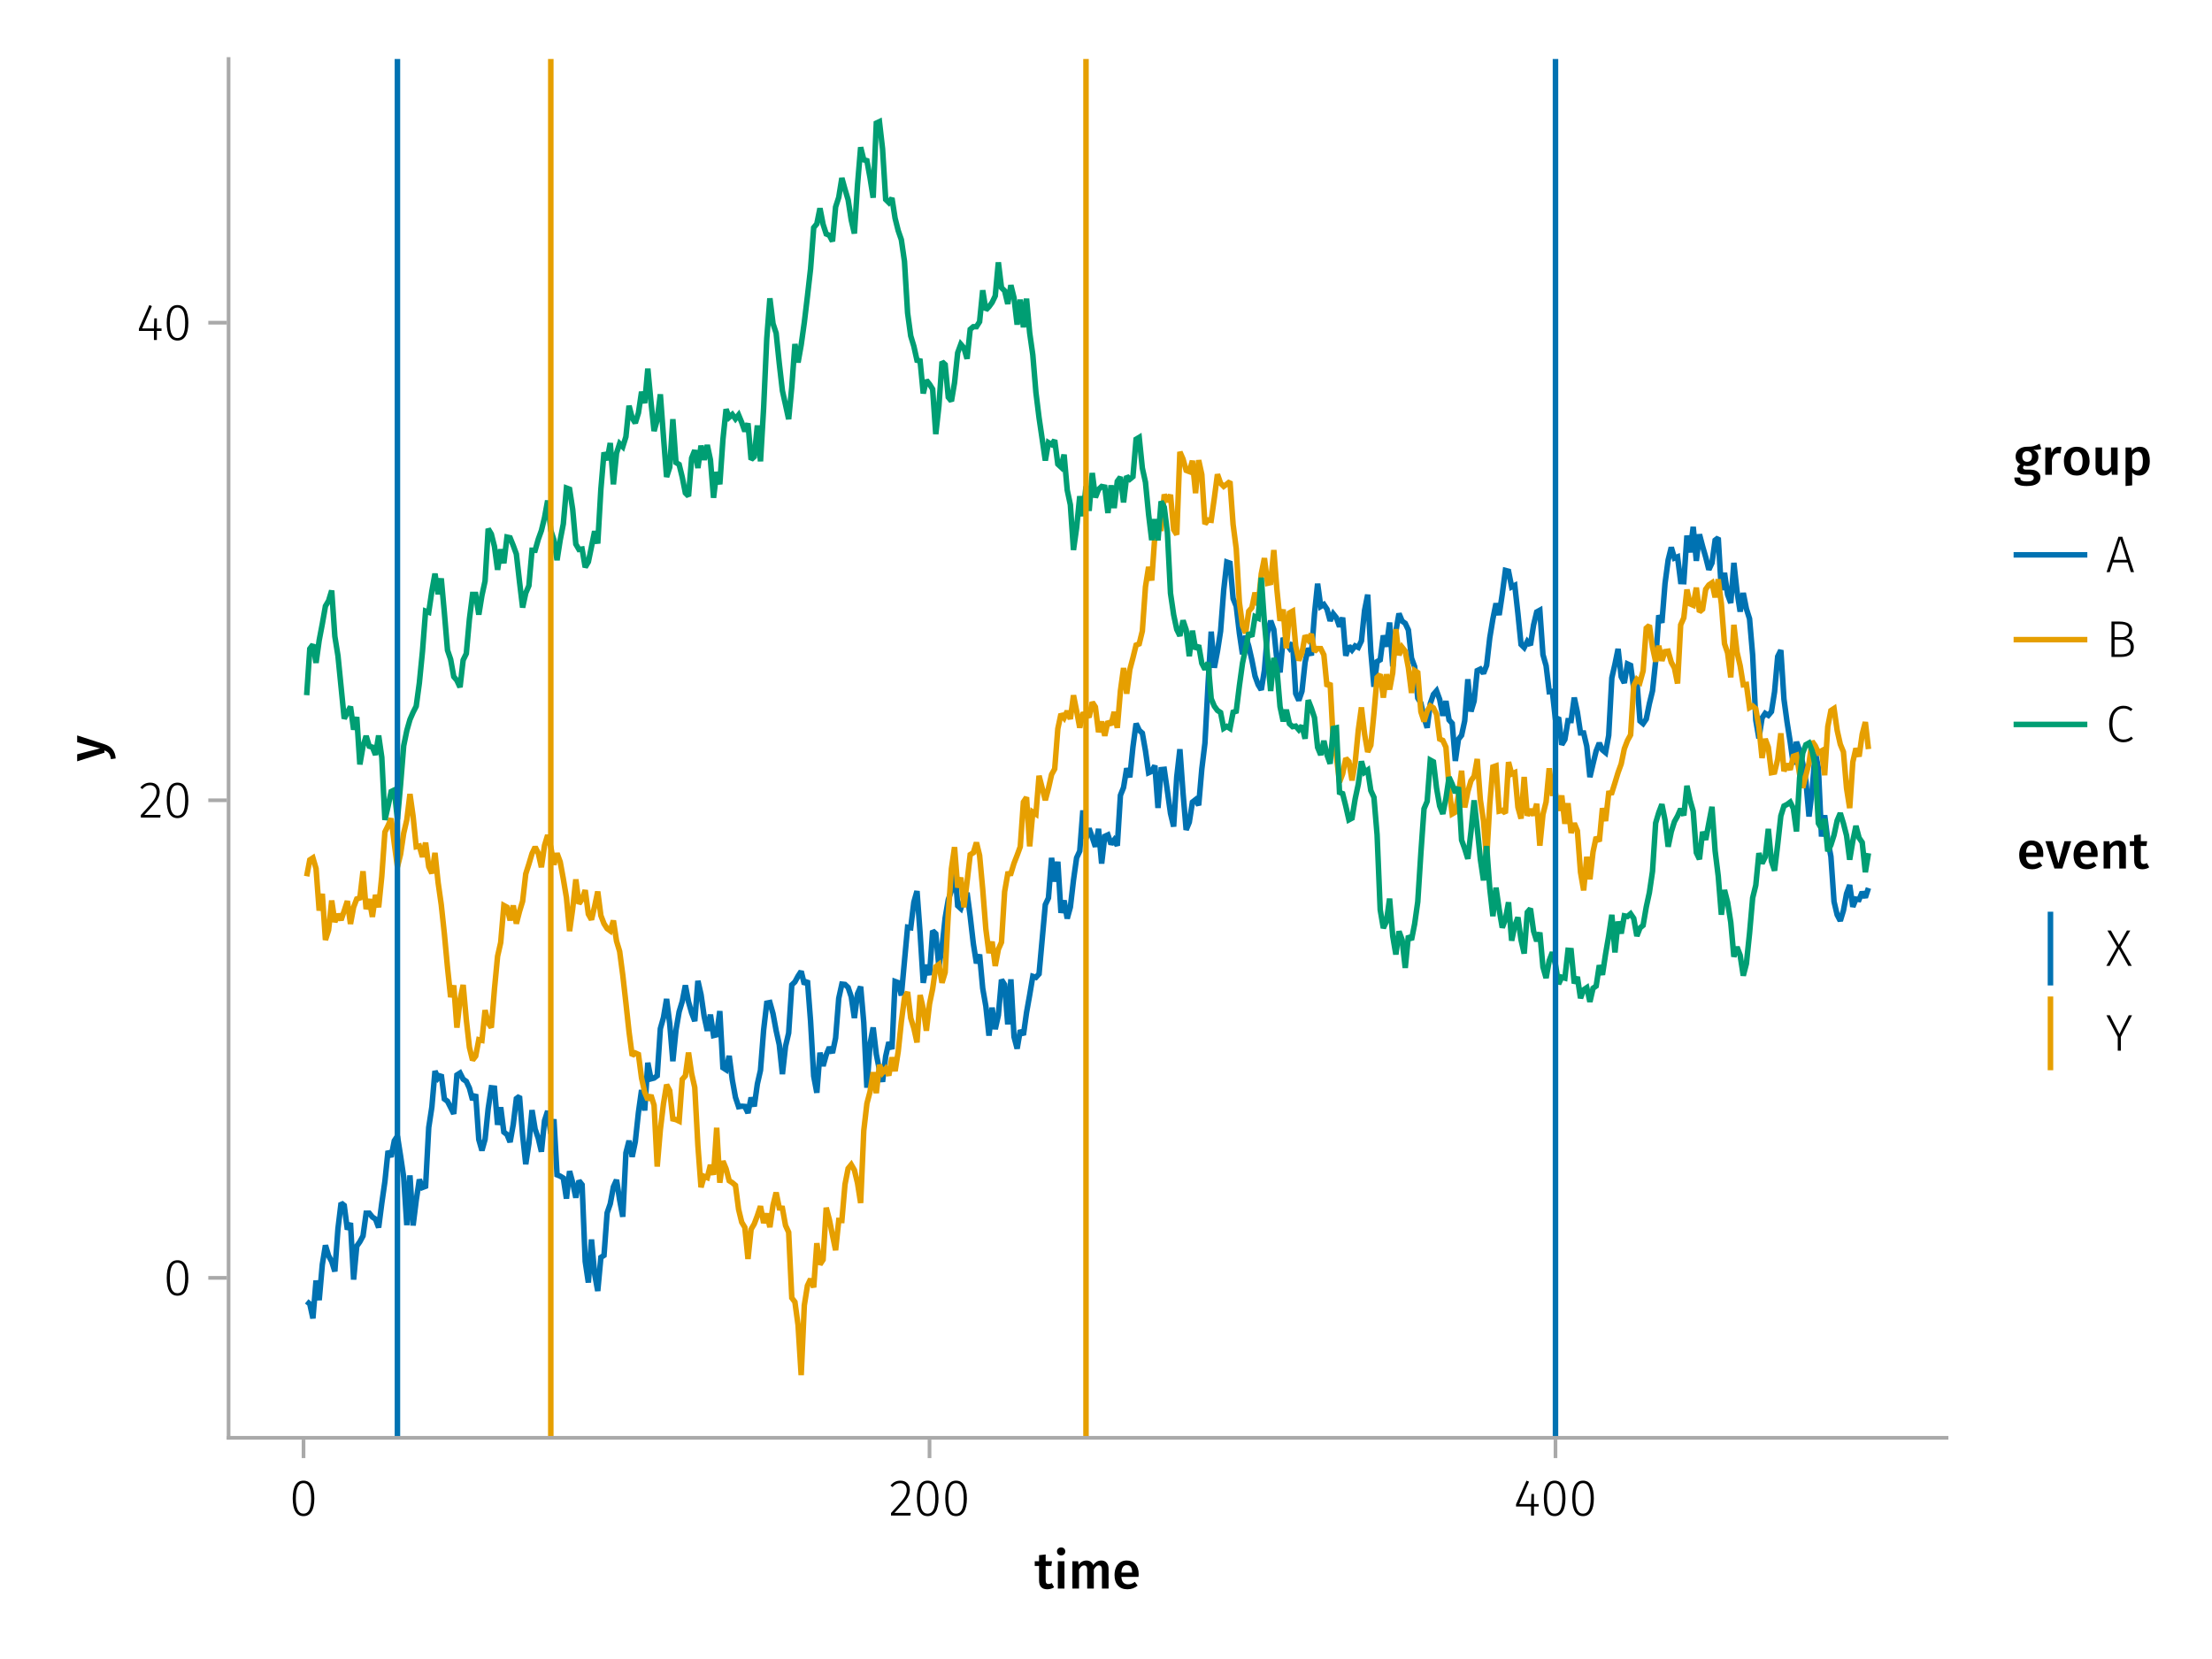 <?xml version="1.0" encoding="UTF-8"?>
<svg xmlns="http://www.w3.org/2000/svg" xmlns:xlink="http://www.w3.org/1999/xlink" width="600" height="450" viewBox="0 0 600 450">
<defs>
<g>
<g id="glyph-0-0-31a15a3b">
<path d="M 5.312 -0.344 C 5.051 -0.156 4.758 -0.02 4.438 0.062 C 4.125 0.156 3.797 0.203 3.453 0.203 C 2.723 0.203 2.172 0 1.797 -0.406 C 1.422 -0.812 1.234 -1.414 1.234 -2.219 L 1.234 -6.125 L 0.062 -6.125 L 0.062 -7.406 L 1.234 -7.406 L 1.234 -9.047 L 3.031 -9.25 L 3.031 -7.406 L 4.75 -7.406 L 4.562 -6.125 L 3.031 -6.125 L 3.031 -2.25 C 3.031 -1.883 3.094 -1.625 3.219 -1.469 C 3.344 -1.312 3.539 -1.234 3.812 -1.234 C 4.082 -1.234 4.375 -1.32 4.688 -1.5 Z M 5.312 -0.344 "/>
</g>
<g id="glyph-0-1-31a15a3b">
<path d="M 2.875 -7.406 L 2.875 0 L 1.078 0 L 1.078 -7.406 Z M 1.969 -11.156 C 2.301 -11.156 2.57 -11.051 2.781 -10.844 C 2.988 -10.633 3.094 -10.375 3.094 -10.062 C 3.094 -9.758 2.988 -9.504 2.781 -9.297 C 2.57 -9.086 2.301 -8.984 1.969 -8.984 C 1.633 -8.984 1.363 -9.086 1.156 -9.297 C 0.945 -9.504 0.844 -9.758 0.844 -10.062 C 0.844 -10.375 0.945 -10.633 1.156 -10.844 C 1.363 -11.051 1.633 -11.156 1.969 -11.156 Z M 1.969 -11.156 "/>
</g>
<g id="glyph-1-0-31a15a3b">
<path d="M 8.938 -7.609 C 9.531 -7.609 10.004 -7.406 10.359 -7 C 10.711 -6.594 10.891 -6.047 10.891 -5.359 L 10.891 0 L 9.094 0 L 9.094 -5.078 C 9.094 -5.867 8.82 -6.266 8.281 -6.266 C 8 -6.266 7.75 -6.172 7.531 -5.984 C 7.32 -5.805 7.109 -5.531 6.891 -5.156 L 6.891 0 L 5.094 0 L 5.094 -5.078 C 5.094 -5.867 4.82 -6.266 4.281 -6.266 C 3.988 -6.266 3.734 -6.172 3.516 -5.984 C 3.305 -5.805 3.094 -5.531 2.875 -5.156 L 2.875 0 L 1.078 0 L 1.078 -7.406 L 2.625 -7.406 L 2.766 -6.438 C 3.328 -7.219 4.039 -7.609 4.906 -7.609 C 5.344 -7.609 5.719 -7.5 6.031 -7.281 C 6.344 -7.062 6.566 -6.758 6.703 -6.375 C 7.004 -6.77 7.332 -7.07 7.688 -7.281 C 8.051 -7.5 8.469 -7.609 8.938 -7.609 Z M 8.938 -7.609 "/>
</g>
<g id="glyph-2-0-31a15a3b">
<path d="M 7.156 -3.875 C 7.156 -3.781 7.141 -3.539 7.109 -3.156 L 2.469 -3.156 C 2.52 -2.438 2.703 -1.922 3.016 -1.609 C 3.336 -1.297 3.758 -1.141 4.281 -1.141 C 4.613 -1.141 4.922 -1.191 5.203 -1.297 C 5.492 -1.41 5.801 -1.582 6.125 -1.812 L 6.875 -0.781 C 6.051 -0.125 5.133 0.203 4.125 0.203 C 3 0.203 2.129 -0.141 1.516 -0.828 C 0.91 -1.516 0.609 -2.457 0.609 -3.656 C 0.609 -4.406 0.738 -5.082 1 -5.688 C 1.258 -6.289 1.633 -6.758 2.125 -7.094 C 2.625 -7.438 3.211 -7.609 3.891 -7.609 C 4.93 -7.609 5.734 -7.281 6.297 -6.625 C 6.867 -5.969 7.156 -5.051 7.156 -3.875 Z M 5.375 -4.391 C 5.375 -5.691 4.895 -6.344 3.938 -6.344 C 3.5 -6.344 3.156 -6.18 2.906 -5.859 C 2.656 -5.535 2.508 -5.02 2.469 -4.312 L 5.375 -4.312 Z M 5.375 -4.391 "/>
</g>
<g id="glyph-3-0-31a15a3b">
<path d="M 3.844 -9.469 C 4.812 -9.469 5.539 -9.055 6.031 -8.234 C 6.531 -7.422 6.781 -6.223 6.781 -4.641 C 6.781 -3.078 6.531 -1.883 6.031 -1.062 C 5.531 -0.25 4.801 0.156 3.844 0.156 C 2.883 0.156 2.156 -0.25 1.656 -1.062 C 1.164 -1.883 0.922 -3.082 0.922 -4.656 C 0.922 -6.238 1.164 -7.438 1.656 -8.25 C 2.156 -9.062 2.883 -9.469 3.844 -9.469 Z M 3.844 -8.797 C 2.457 -8.797 1.766 -7.414 1.766 -4.656 C 1.766 -1.895 2.457 -0.516 3.844 -0.516 C 4.531 -0.516 5.047 -0.848 5.391 -1.516 C 5.742 -2.191 5.922 -3.234 5.922 -4.641 C 5.922 -6.055 5.742 -7.102 5.391 -7.781 C 5.047 -8.457 4.531 -8.797 3.844 -8.797 Z M 3.844 -8.797 "/>
</g>
<g id="glyph-3-1-31a15a3b">
<path d="M 6.766 -3.125 L 6.766 -2.453 L 5.5 -2.453 L 5.5 0 L 4.703 0 L 4.703 -2.453 L 0.625 -2.453 L 0.625 -3.047 L 3.469 -9.469 L 4.156 -9.188 L 1.5 -3.125 L 4.703 -3.125 L 4.797 -5.859 L 5.5 -5.859 L 5.5 -3.125 Z M 6.766 -3.125 "/>
</g>
<g id="glyph-3-2-31a15a3b">
<path d="M 7.125 -9.594 L 4.094 -3.75 L 4.094 0 L 3.25 0 L 3.25 -3.734 L 0.188 -9.594 L 1.125 -9.594 L 3.703 -4.5 L 6.234 -9.594 Z M 7.125 -9.594 "/>
</g>
<g id="glyph-4-0-31a15a3b">
<path d="M 3.156 -9.469 C 3.938 -9.469 4.555 -9.238 5.016 -8.781 C 5.484 -8.32 5.719 -7.734 5.719 -7.016 C 5.719 -6.41 5.586 -5.844 5.328 -5.312 C 5.078 -4.781 4.68 -4.195 4.141 -3.562 C 3.609 -2.926 2.742 -1.977 1.547 -0.719 L 5.969 -0.719 L 5.859 0 L 0.609 0 L 0.609 -0.688 C 1.879 -2.051 2.789 -3.062 3.344 -3.719 C 3.906 -4.375 4.301 -4.941 4.531 -5.422 C 4.758 -5.898 4.875 -6.414 4.875 -6.969 C 4.875 -7.52 4.711 -7.957 4.391 -8.281 C 4.066 -8.613 3.641 -8.781 3.109 -8.781 C 2.68 -8.781 2.301 -8.691 1.969 -8.516 C 1.633 -8.336 1.316 -8.07 1.016 -7.719 L 0.469 -8.141 C 0.832 -8.586 1.234 -8.922 1.672 -9.141 C 2.109 -9.359 2.602 -9.469 3.156 -9.469 Z M 3.156 -9.469 "/>
</g>
<g id="glyph-4-1-31a15a3b">
<path d="M 3.844 -9.469 C 4.812 -9.469 5.539 -9.055 6.031 -8.234 C 6.531 -7.422 6.781 -6.223 6.781 -4.641 C 6.781 -3.078 6.531 -1.883 6.031 -1.062 C 5.531 -0.25 4.801 0.156 3.844 0.156 C 2.883 0.156 2.156 -0.25 1.656 -1.062 C 1.164 -1.883 0.922 -3.082 0.922 -4.656 C 0.922 -6.238 1.164 -7.438 1.656 -8.25 C 2.156 -9.062 2.883 -9.469 3.844 -9.469 Z M 3.844 -8.797 C 2.457 -8.797 1.766 -7.414 1.766 -4.656 C 1.766 -1.895 2.457 -0.516 3.844 -0.516 C 4.531 -0.516 5.047 -0.848 5.391 -1.516 C 5.742 -2.191 5.922 -3.234 5.922 -4.641 C 5.922 -6.055 5.742 -7.102 5.391 -7.781 C 5.047 -8.457 4.531 -8.797 3.844 -8.797 Z M 3.844 -8.797 "/>
</g>
<g id="glyph-5-0-31a15a3b">
<path d="M 0.031 -4.656 C 0.945 -4.363 1.656 -3.91 2.156 -3.297 C 2.664 -2.691 2.961 -1.863 3.047 -0.812 L 1.75 -0.625 C 1.676 -1.113 1.57 -1.504 1.438 -1.797 C 1.301 -2.086 1.117 -2.32 0.891 -2.5 C 0.672 -2.676 0.375 -2.844 0 -3 L 0 -2.375 L -7.406 -0.031 L -7.406 -1.938 L -1.188 -3.547 L -7.406 -5.219 L -7.406 -7.062 Z M 0.031 -4.656 "/>
</g>
<g id="glyph-6-0-31a15a3b">
<path d="M 3.844 -9.469 C 4.812 -9.469 5.539 -9.055 6.031 -8.234 C 6.531 -7.422 6.781 -6.223 6.781 -4.641 C 6.781 -3.078 6.531 -1.883 6.031 -1.062 C 5.531 -0.25 4.801 0.156 3.844 0.156 C 2.883 0.156 2.156 -0.25 1.656 -1.062 C 1.164 -1.883 0.922 -3.082 0.922 -4.656 C 0.922 -6.238 1.164 -7.438 1.656 -8.25 C 2.156 -9.062 2.883 -9.469 3.844 -9.469 Z M 3.844 -8.797 C 2.457 -8.797 1.766 -7.414 1.766 -4.656 C 1.766 -1.895 2.457 -0.516 3.844 -0.516 C 4.531 -0.516 5.047 -0.848 5.391 -1.516 C 5.742 -2.191 5.922 -3.234 5.922 -4.641 C 5.922 -6.055 5.742 -7.102 5.391 -7.781 C 5.047 -8.457 4.531 -8.797 3.844 -8.797 Z M 3.844 -8.797 "/>
</g>
<g id="glyph-7-0-31a15a3b">
<path d="M 3.156 -9.469 C 3.938 -9.469 4.555 -9.238 5.016 -8.781 C 5.484 -8.32 5.719 -7.734 5.719 -7.016 C 5.719 -6.41 5.586 -5.844 5.328 -5.312 C 5.078 -4.781 4.68 -4.195 4.141 -3.562 C 3.609 -2.926 2.742 -1.977 1.547 -0.719 L 5.969 -0.719 L 5.859 0 L 0.609 0 L 0.609 -0.688 C 1.879 -2.051 2.789 -3.062 3.344 -3.719 C 3.906 -4.375 4.301 -4.941 4.531 -5.422 C 4.758 -5.898 4.875 -6.414 4.875 -6.969 C 4.875 -7.52 4.711 -7.957 4.391 -8.281 C 4.066 -8.613 3.641 -8.781 3.109 -8.781 C 2.68 -8.781 2.301 -8.691 1.969 -8.516 C 1.633 -8.336 1.316 -8.07 1.016 -7.719 L 0.469 -8.141 C 0.832 -8.586 1.234 -8.922 1.672 -9.141 C 2.109 -9.359 2.602 -9.469 3.156 -9.469 Z M 3.156 -9.469 "/>
</g>
<g id="glyph-8-0-31a15a3b">
<path d="M 3.844 -9.469 C 4.812 -9.469 5.539 -9.055 6.031 -8.234 C 6.531 -7.422 6.781 -6.223 6.781 -4.641 C 6.781 -3.078 6.531 -1.883 6.031 -1.062 C 5.531 -0.25 4.801 0.156 3.844 0.156 C 2.883 0.156 2.156 -0.25 1.656 -1.062 C 1.164 -1.883 0.922 -3.082 0.922 -4.656 C 0.922 -6.238 1.164 -7.438 1.656 -8.25 C 2.156 -9.062 2.883 -9.469 3.844 -9.469 Z M 3.844 -8.797 C 2.457 -8.797 1.766 -7.414 1.766 -4.656 C 1.766 -1.895 2.457 -0.516 3.844 -0.516 C 4.531 -0.516 5.047 -0.848 5.391 -1.516 C 5.742 -2.191 5.922 -3.234 5.922 -4.641 C 5.922 -6.055 5.742 -7.102 5.391 -7.781 C 5.047 -8.457 4.531 -8.797 3.844 -8.797 Z M 3.844 -8.797 "/>
</g>
<g id="glyph-9-0-31a15a3b">
<path d="M 6.766 -3.125 L 6.766 -2.453 L 5.5 -2.453 L 5.5 0 L 4.703 0 L 4.703 -2.453 L 0.625 -2.453 L 0.625 -3.047 L 3.469 -9.469 L 4.156 -9.188 L 1.5 -3.125 L 4.703 -3.125 L 4.797 -5.859 L 5.5 -5.859 L 5.5 -3.125 Z M 6.766 -3.125 "/>
</g>
<g id="glyph-10-0-31a15a3b">
<path d="M 3.844 -9.469 C 4.812 -9.469 5.539 -9.055 6.031 -8.234 C 6.531 -7.422 6.781 -6.223 6.781 -4.641 C 6.781 -3.078 6.531 -1.883 6.031 -1.062 C 5.531 -0.25 4.801 0.156 3.844 0.156 C 2.883 0.156 2.156 -0.25 1.656 -1.062 C 1.164 -1.883 0.922 -3.082 0.922 -4.656 C 0.922 -6.238 1.164 -7.438 1.656 -8.25 C 2.156 -9.062 2.883 -9.469 3.844 -9.469 Z M 3.844 -8.797 C 2.457 -8.797 1.766 -7.414 1.766 -4.656 C 1.766 -1.895 2.457 -0.516 3.844 -0.516 C 4.531 -0.516 5.047 -0.848 5.391 -1.516 C 5.742 -2.191 5.922 -3.234 5.922 -4.641 C 5.922 -6.055 5.742 -7.102 5.391 -7.781 C 5.047 -8.457 4.531 -8.797 3.844 -8.797 Z M 3.844 -8.797 "/>
</g>
<g id="glyph-11-0-31a15a3b">
<path d="M 7.516 -7.016 C 7.035 -6.848 6.32 -6.766 5.375 -6.766 C 5.832 -6.555 6.172 -6.301 6.391 -6 C 6.609 -5.695 6.719 -5.316 6.719 -4.859 C 6.719 -4.367 6.598 -3.938 6.359 -3.562 C 6.117 -3.195 5.77 -2.906 5.312 -2.688 C 4.863 -2.469 4.336 -2.359 3.734 -2.359 C 3.398 -2.359 3.109 -2.398 2.859 -2.484 C 2.648 -2.336 2.547 -2.156 2.547 -1.938 C 2.547 -1.582 2.844 -1.406 3.438 -1.406 L 4.578 -1.406 C 5.117 -1.406 5.594 -1.316 6 -1.141 C 6.406 -0.961 6.719 -0.711 6.938 -0.391 C 7.164 -0.078 7.281 0.281 7.281 0.688 C 7.281 1.438 6.961 2.016 6.328 2.422 C 5.691 2.836 4.773 3.047 3.578 3.047 C 2.723 3.047 2.051 2.957 1.562 2.781 C 1.07 2.602 0.723 2.348 0.516 2.016 C 0.305 1.68 0.203 1.254 0.203 0.734 L 1.812 0.734 C 1.812 0.992 1.859 1.195 1.953 1.344 C 2.055 1.488 2.238 1.598 2.5 1.672 C 2.758 1.754 3.129 1.797 3.609 1.797 C 4.297 1.797 4.773 1.707 5.047 1.531 C 5.328 1.363 5.469 1.125 5.469 0.812 C 5.469 0.531 5.359 0.312 5.141 0.156 C 4.93 0.008 4.625 -0.062 4.219 -0.062 L 3.094 -0.062 C 2.395 -0.062 1.867 -0.195 1.516 -0.469 C 1.16 -0.738 0.984 -1.082 0.984 -1.5 C 0.984 -1.758 1.055 -2.008 1.203 -2.25 C 1.359 -2.5 1.57 -2.707 1.844 -2.875 C 1.395 -3.102 1.066 -3.383 0.859 -3.719 C 0.648 -4.062 0.547 -4.473 0.547 -4.953 C 0.547 -5.484 0.676 -5.945 0.938 -6.344 C 1.195 -6.75 1.555 -7.062 2.016 -7.281 C 2.484 -7.5 3.016 -7.609 3.609 -7.609 C 4.391 -7.598 5.02 -7.66 5.5 -7.797 C 5.988 -7.93 6.508 -8.145 7.062 -8.438 Z M 3.641 -6.391 C 3.234 -6.391 2.914 -6.258 2.688 -6 C 2.469 -5.75 2.359 -5.41 2.359 -4.984 C 2.359 -4.535 2.473 -4.18 2.703 -3.922 C 2.93 -3.66 3.254 -3.531 3.672 -3.531 C 4.098 -3.531 4.422 -3.656 4.641 -3.906 C 4.867 -4.164 4.984 -4.531 4.984 -5 C 4.984 -5.926 4.535 -6.391 3.641 -6.391 Z M 3.641 -6.391 "/>
</g>
<g id="glyph-11-1-31a15a3b">
<path d="M 7 0 L 5.453 0 L 5.344 -1.031 C 5.07 -0.613 4.754 -0.301 4.391 -0.094 C 4.023 0.102 3.586 0.203 3.078 0.203 C 2.422 0.203 1.91 0 1.547 -0.406 C 1.191 -0.812 1.016 -1.375 1.016 -2.094 L 1.016 -7.406 L 2.797 -7.406 L 2.797 -2.312 C 2.797 -1.895 2.867 -1.594 3.016 -1.406 C 3.16 -1.227 3.391 -1.141 3.703 -1.141 C 4.273 -1.141 4.773 -1.492 5.203 -2.203 L 5.203 -7.406 L 7 -7.406 Z M 7 0 "/>
</g>
<g id="glyph-12-0-31a15a3b">
<path d="M 4.734 -7.609 C 5.004 -7.609 5.25 -7.57 5.469 -7.5 L 5.172 -5.766 C 4.941 -5.828 4.723 -5.859 4.516 -5.859 C 4.066 -5.859 3.719 -5.695 3.469 -5.375 C 3.219 -5.062 3.02 -4.586 2.875 -3.953 L 2.875 0 L 1.078 0 L 1.078 -7.406 L 2.625 -7.406 L 2.797 -5.953 C 2.973 -6.484 3.227 -6.891 3.562 -7.172 C 3.906 -7.461 4.297 -7.609 4.734 -7.609 Z M 4.734 -7.609 "/>
</g>
<g id="glyph-12-1-31a15a3b">
<path d="M 4.906 -7.609 C 5.844 -7.609 6.535 -7.27 6.984 -6.594 C 7.43 -5.914 7.656 -4.957 7.656 -3.719 C 7.656 -2.957 7.539 -2.281 7.312 -1.688 C 7.082 -1.094 6.742 -0.629 6.297 -0.297 C 5.859 0.035 5.336 0.203 4.734 0.203 C 3.953 0.203 3.332 -0.066 2.875 -0.609 L 2.875 2.859 L 1.078 3.047 L 1.078 -7.406 L 2.641 -7.406 L 2.75 -6.5 C 3.031 -6.875 3.359 -7.148 3.734 -7.328 C 4.109 -7.516 4.5 -7.609 4.906 -7.609 Z M 4.234 -1.156 C 5.266 -1.156 5.781 -2.004 5.781 -3.703 C 5.781 -4.609 5.66 -5.258 5.422 -5.656 C 5.191 -6.062 4.844 -6.266 4.375 -6.266 C 4.082 -6.266 3.805 -6.172 3.547 -5.984 C 3.285 -5.805 3.062 -5.566 2.875 -5.266 L 2.875 -1.938 C 3.219 -1.414 3.672 -1.156 4.234 -1.156 Z M 4.234 -1.156 "/>
</g>
<g id="glyph-13-0-31a15a3b">
<path d="M 4.109 -7.609 C 5.191 -7.609 6.039 -7.258 6.656 -6.562 C 7.27 -5.875 7.578 -4.922 7.578 -3.703 C 7.578 -2.93 7.438 -2.25 7.156 -1.656 C 6.875 -1.062 6.473 -0.602 5.953 -0.281 C 5.43 0.039 4.812 0.203 4.094 0.203 C 3 0.203 2.145 -0.141 1.531 -0.828 C 0.914 -1.523 0.609 -2.484 0.609 -3.703 C 0.609 -4.484 0.742 -5.164 1.016 -5.75 C 1.297 -6.344 1.703 -6.801 2.234 -7.125 C 2.766 -7.445 3.391 -7.609 4.109 -7.609 Z M 4.109 -6.266 C 3.023 -6.266 2.484 -5.41 2.484 -3.703 C 2.484 -2.828 2.617 -2.18 2.891 -1.766 C 3.16 -1.348 3.562 -1.141 4.094 -1.141 C 4.625 -1.141 5.02 -1.348 5.281 -1.766 C 5.551 -2.191 5.688 -2.836 5.688 -3.703 C 5.688 -4.578 5.551 -5.223 5.281 -5.641 C 5.02 -6.055 4.629 -6.266 4.109 -6.266 Z M 4.109 -6.266 "/>
</g>
<g id="glyph-14-0-31a15a3b">
<path d="M 6.797 0 L 5.953 -2.625 L 1.922 -2.625 L 1.078 0 L 0.219 0 L 3.438 -9.594 L 4.484 -9.594 L 7.672 0 Z M 2.156 -3.328 L 5.719 -3.328 L 3.953 -8.906 Z M 2.156 -3.328 "/>
</g>
<g id="glyph-14-1-31a15a3b">
<path d="M 5.406 -5.078 C 6.062 -5.004 6.594 -4.773 7 -4.391 C 7.406 -4.004 7.609 -3.426 7.609 -2.656 C 7.609 -1.758 7.305 -1.094 6.703 -0.656 C 6.098 -0.219 5.254 0 4.172 0 L 1.547 0 L 1.547 -9.594 L 3.703 -9.594 C 4.805 -9.594 5.66 -9.391 6.266 -8.984 C 6.867 -8.586 7.172 -7.992 7.172 -7.203 C 7.172 -6.609 7.008 -6.129 6.688 -5.766 C 6.363 -5.398 5.938 -5.172 5.406 -5.078 Z M 2.391 -8.891 L 2.391 -5.375 L 4.328 -5.375 C 4.922 -5.375 5.398 -5.531 5.766 -5.844 C 6.129 -6.156 6.312 -6.586 6.312 -7.141 C 6.312 -7.766 6.098 -8.211 5.672 -8.484 C 5.254 -8.754 4.625 -8.891 3.781 -8.891 Z M 4.172 -0.703 C 5.891 -0.703 6.75 -1.352 6.75 -2.656 C 6.75 -3.352 6.535 -3.867 6.109 -4.203 C 5.68 -4.535 5.117 -4.703 4.422 -4.703 L 2.391 -4.703 L 2.391 -0.703 Z M 4.172 -0.703 "/>
</g>
<g id="glyph-14-2-31a15a3b">
<path d="M 4.797 -9.75 C 5.328 -9.75 5.773 -9.676 6.141 -9.531 C 6.516 -9.383 6.891 -9.16 7.266 -8.859 L 6.812 -8.297 C 6.488 -8.555 6.176 -8.742 5.875 -8.859 C 5.582 -8.973 5.242 -9.031 4.859 -9.031 C 3.953 -9.031 3.219 -8.68 2.656 -7.984 C 2.094 -7.297 1.812 -6.234 1.812 -4.797 C 1.812 -3.867 1.941 -3.086 2.203 -2.453 C 2.461 -1.816 2.816 -1.348 3.266 -1.047 C 3.723 -0.742 4.238 -0.594 4.812 -0.594 C 5.27 -0.594 5.656 -0.66 5.969 -0.797 C 6.289 -0.93 6.613 -1.129 6.938 -1.391 L 7.375 -0.844 C 6.676 -0.176 5.812 0.156 4.781 0.156 C 4.039 0.156 3.379 -0.035 2.797 -0.422 C 2.211 -0.805 1.754 -1.367 1.422 -2.109 C 1.086 -2.848 0.922 -3.742 0.922 -4.797 C 0.922 -5.859 1.094 -6.758 1.438 -7.5 C 1.781 -8.238 2.242 -8.797 2.828 -9.172 C 3.41 -9.555 4.066 -9.75 4.797 -9.75 Z M 4.797 -9.75 "/>
</g>
<g id="glyph-14-3-31a15a3b">
<path d="M 4.062 -5.188 L 7.062 0 L 6.109 0 L 3.562 -4.609 L 1.047 0 L 0.141 0 L 3.062 -5.156 L 0.438 -9.594 L 1.391 -9.594 L 3.562 -5.719 L 5.75 -9.594 L 6.656 -9.594 Z M 4.062 -5.188 "/>
</g>
<g id="glyph-15-0-31a15a3b">
<path d="M 7.156 -3.875 C 7.156 -3.781 7.141 -3.539 7.109 -3.156 L 2.469 -3.156 C 2.52 -2.438 2.703 -1.922 3.016 -1.609 C 3.336 -1.297 3.758 -1.141 4.281 -1.141 C 4.613 -1.141 4.922 -1.191 5.203 -1.297 C 5.492 -1.41 5.801 -1.582 6.125 -1.812 L 6.875 -0.781 C 6.051 -0.125 5.133 0.203 4.125 0.203 C 3 0.203 2.129 -0.141 1.516 -0.828 C 0.91 -1.516 0.609 -2.457 0.609 -3.656 C 0.609 -4.406 0.738 -5.082 1 -5.688 C 1.258 -6.289 1.633 -6.758 2.125 -7.094 C 2.625 -7.438 3.211 -7.609 3.891 -7.609 C 4.93 -7.609 5.734 -7.281 6.297 -6.625 C 6.867 -5.969 7.156 -5.051 7.156 -3.875 Z M 5.375 -4.391 C 5.375 -5.691 4.895 -6.344 3.938 -6.344 C 3.5 -6.344 3.156 -6.18 2.906 -5.859 C 2.656 -5.535 2.508 -5.02 2.469 -4.312 L 5.375 -4.312 Z M 5.375 -4.391 "/>
</g>
<g id="glyph-15-1-31a15a3b">
<path d="M 7.031 -7.406 L 4.625 0 L 2.484 0 L 0.031 -7.406 L 1.969 -7.406 L 3.562 -1.438 L 5.188 -7.406 Z M 7.031 -7.406 "/>
</g>
<g id="glyph-15-2-31a15a3b">
<path d="M 5.312 -0.344 C 5.051 -0.156 4.758 -0.02 4.438 0.062 C 4.125 0.156 3.797 0.203 3.453 0.203 C 2.723 0.203 2.172 0 1.797 -0.406 C 1.422 -0.812 1.234 -1.414 1.234 -2.219 L 1.234 -6.125 L 0.062 -6.125 L 0.062 -7.406 L 1.234 -7.406 L 1.234 -9.047 L 3.031 -9.25 L 3.031 -7.406 L 4.75 -7.406 L 4.562 -6.125 L 3.031 -6.125 L 3.031 -2.25 C 3.031 -1.883 3.094 -1.625 3.219 -1.469 C 3.344 -1.312 3.539 -1.234 3.812 -1.234 C 4.082 -1.234 4.375 -1.32 4.688 -1.5 Z M 5.312 -0.344 "/>
</g>
<g id="glyph-16-0-31a15a3b">
<path d="M 5.031 -7.609 C 5.688 -7.609 6.195 -7.41 6.562 -7.016 C 6.938 -6.617 7.125 -6.066 7.125 -5.359 L 7.125 0 L 5.328 0 L 5.328 -5.078 C 5.328 -5.516 5.25 -5.82 5.094 -6 C 4.945 -6.176 4.723 -6.266 4.422 -6.266 C 4.117 -6.266 3.844 -6.172 3.594 -5.984 C 3.344 -5.797 3.102 -5.52 2.875 -5.156 L 2.875 0 L 1.078 0 L 1.078 -7.406 L 2.625 -7.406 L 2.766 -6.438 C 3.379 -7.219 4.133 -7.609 5.031 -7.609 Z M 5.031 -7.609 "/>
</g>
</g>
<clipPath id="clip-0-31a15a3b">
<path clip-rule="nonzero" d="M 107 16 L 109 16 L 109 390 L 107 390 Z M 107 16 "/>
</clipPath>
<clipPath id="clip-1-31a15a3b">
<path clip-rule="nonzero" d="M 421 16 L 423 16 L 423 390 L 421 390 Z M 421 16 "/>
</clipPath>
<clipPath id="clip-2-31a15a3b">
<path clip-rule="nonzero" d="M 148 16 L 151 16 L 151 390 L 148 390 Z M 148 16 "/>
</clipPath>
<clipPath id="clip-3-31a15a3b">
<path clip-rule="nonzero" d="M 293 16 L 296 16 L 296 390 L 293 390 Z M 293 16 "/>
</clipPath>
</defs>
<rect x="-60" y="-45" width="720" height="540" fill="rgb(100%, 100%, 100%)" fill-opacity="1"/>
<path fill-rule="nonzero" fill="rgb(100%, 100%, 100%)" fill-opacity="1" d="M 62 390 L 528 390 L 528 16 L 62 16 Z M 62 390 "/>
<g fill="rgb(0%, 0%, 0%)" fill-opacity="1">
<use xlink:href="#glyph-0-0-31a15a3b" x="280.608" y="430.89"/>
</g>
<g fill="rgb(0%, 0%, 0%)" fill-opacity="1">
<use xlink:href="#glyph-0-1-31a15a3b" x="285.858" y="430.89"/>
</g>
<g fill="rgb(0%, 0%, 0%)" fill-opacity="1">
<use xlink:href="#glyph-1-0-31a15a3b" x="289.806" y="430.89"/>
</g>
<g fill="rgb(0%, 0%, 0%)" fill-opacity="1">
<use xlink:href="#glyph-2-0-31a15a3b" x="301.706" y="430.89"/>
</g>
<g fill="rgb(0%, 0%, 0%)" fill-opacity="1">
<use xlink:href="#glyph-3-0-31a15a3b" x="78.483" y="411.09"/>
</g>
<g fill="rgb(0%, 0%, 0%)" fill-opacity="1">
<use xlink:href="#glyph-4-0-31a15a3b" x="241.074" y="411.09"/>
</g>
<g fill="rgb(0%, 0%, 0%)" fill-opacity="1">
<use xlink:href="#glyph-4-1-31a15a3b" x="247.78" y="411.09"/>
</g>
<g fill="rgb(0%, 0%, 0%)" fill-opacity="1">
<use xlink:href="#glyph-3-0-31a15a3b" x="255.48" y="411.09"/>
</g>
<g fill="rgb(0%, 0%, 0%)" fill-opacity="1">
<use xlink:href="#glyph-3-1-31a15a3b" x="410.595" y="411.09"/>
</g>
<g fill="rgb(0%, 0%, 0%)" fill-opacity="1">
<use xlink:href="#glyph-3-0-31a15a3b" x="417.847" y="411.09"/>
</g>
<g fill="rgb(0%, 0%, 0%)" fill-opacity="1">
<use xlink:href="#glyph-3-0-31a15a3b" x="425.547" y="411.09"/>
</g>
<g fill="rgb(0%, 0%, 0%)" fill-opacity="1">
<use xlink:href="#glyph-5-0-31a15a3b" x="28.338" y="206.542"/>
</g>
<g fill="rgb(0%, 0%, 0%)" fill-opacity="1">
<use xlink:href="#glyph-6-0-31a15a3b" x="44.3" y="351.302"/>
</g>
<g fill="rgb(0%, 0%, 0%)" fill-opacity="1">
<use xlink:href="#glyph-7-0-31a15a3b" x="37.594" y="221.76"/>
</g>
<g fill="rgb(0%, 0%, 0%)" fill-opacity="1">
<use xlink:href="#glyph-8-0-31a15a3b" x="44.3" y="221.76"/>
</g>
<g fill="rgb(0%, 0%, 0%)" fill-opacity="1">
<use xlink:href="#glyph-9-0-31a15a3b" x="37.048" y="92.218"/>
</g>
<g fill="rgb(0%, 0%, 0%)" fill-opacity="1">
<use xlink:href="#glyph-10-0-31a15a3b" x="44.3" y="92.218"/>
</g>
<path fill="none" stroke-width="1.5" stroke-linecap="butt" stroke-linejoin="miter" stroke="rgb(0%, 44.706%, 69.804%)" stroke-opacity="1" stroke-miterlimit="2" d="M 83.184 352.988 L 84.031 353.672 L 84.879 357.605 L 85.73 347.344 L 86.578 352.66 L 87.426 343.02 L 88.277 337.797 L 89.125 340.602 L 89.973 342.184 L 90.824 344.863 L 91.672 333.27 L 92.52 326.297 L 93.371 326.98 L 94.219 333.508 L 95.066 331.734 L 95.918 347.09 L 96.766 338.016 L 97.613 336.82 L 98.465 335.238 L 99.312 329.082 L 100.16 329.07 L 101.012 330.117 L 101.859 330.691 L 102.707 332.965 L 103.559 326.359 L 104.406 320.453 L 105.254 312.207 L 106.105 313.797 L 106.953 309.434 L 107.801 308.156 L 108.652 313.555 L 109.5 319.312 L 110.348 332.324 L 111.199 318.812 L 112.047 332.41 L 112.895 325.598 L 113.746 319.945 L 114.594 322.102 L 115.441 321.77 L 116.293 305.836 L 117.141 300.277 L 117.988 290.523 L 118.84 292.434 L 119.688 291.504 L 120.535 298.094 L 121.387 298.723 L 122.234 300.395 L 123.082 302.129 L 123.934 291.59 L 124.781 291.051 L 125.629 292.73 L 126.48 293.316 L 127.328 295.148 L 128.176 298.344 L 129.027 296.832 L 129.875 309.102 L 130.723 312.066 L 131.574 309.031 L 132.422 300.688 L 133.27 295.055 L 134.121 295.148 L 134.969 305.105 L 135.816 300.355 L 136.668 307.07 L 137.516 307.723 L 138.363 309.781 L 139.215 305.039 L 140.062 298 L 140.91 297.367 L 141.762 307.922 L 142.609 315.797 L 143.457 310.211 L 144.309 301.121 L 145.156 306.285 L 146.004 308.738 L 146.855 312.391 L 147.703 303.969 L 148.551 301.367 L 149.402 307.523 L 150.25 303.594 L 151.098 318.672 L 151.949 319.02 L 152.797 319.535 L 153.645 325.117 L 154.496 317.684 L 155.344 320.789 L 156.191 324.867 L 157.043 320.273 L 157.891 321.359 L 158.738 342.156 L 159.59 347.891 L 160.438 336.207 L 161.289 345.508 L 162.137 350.18 L 162.984 341.062 L 163.836 340.516 L 164.684 328.992 L 165.531 326.535 L 166.383 321.941 L 167.23 320.047 L 168.078 325.465 L 168.93 330.047 L 169.777 312.723 L 170.625 309.422 L 171.477 313.781 L 172.324 309.691 L 173.172 301.766 L 174.023 295.672 L 174.871 301.219 L 175.719 288.266 L 176.57 292.637 L 177.418 292.414 L 178.266 291.789 L 179.117 279.023 L 179.965 276.02 L 180.812 270.961 L 181.664 277.723 L 182.512 287.852 L 183.359 279.422 L 184.211 274.438 L 185.059 271.637 L 185.906 267.277 L 186.758 271.73 L 187.605 274.73 L 188.453 276.98 L 189.305 266.062 L 190.152 269.777 L 191 275.688 L 191.852 279.602 L 192.699 275.219 L 193.547 280.891 L 194.398 280.684 L 195.246 274.25 L 196.094 289.609 L 196.945 290.156 L 197.793 286.41 L 198.641 292.945 L 199.492 297.637 L 200.34 300.195 L 201.188 300.059 L 202.039 300.125 L 202.887 301.898 L 203.734 297.723 L 204.586 300.094 L 205.434 294.012 L 206.281 290.309 L 207.133 279.371 L 207.98 272.102 L 208.828 271.934 L 209.68 274.953 L 210.527 279.547 L 211.375 283.379 L 212.227 291.355 L 213.074 283.801 L 213.922 280.199 L 214.773 267.156 L 215.621 266.336 L 216.469 264.762 L 217.32 263.469 L 218.168 266.953 L 219.016 265.969 L 219.867 276.996 L 220.715 291.891 L 221.562 296.406 L 222.414 285.535 L 223.262 289.137 L 224.109 286.129 L 224.961 284.074 L 225.809 285.594 L 226.656 281.562 L 227.508 270.785 L 228.355 266.938 L 229.203 267.031 L 230.055 267.84 L 230.902 270.379 L 231.75 276.137 L 232.602 269.551 L 233.449 267.637 L 234.297 277.367 L 235.148 295.039 L 235.996 283.191 L 236.844 278.707 L 237.695 285.953 L 238.543 290.195 L 239.391 293.422 L 240.242 286.5 L 241.09 282.707 L 241.938 284.562 L 242.789 266.227 L 243.637 266.543 L 244.484 270.02 L 245.336 260.672 L 246.184 251.508 L 247.031 251.648 L 247.883 244.699 L 248.73 241.711 L 249.578 253.148 L 250.43 266.598 L 251.277 261.715 L 252.129 264.477 L 252.977 252.465 L 253.824 253.266 L 254.676 262.219 L 255.523 256.887 L 256.371 249 L 257.223 244.023 L 258.07 241.594 L 258.918 234.633 L 259.77 245.672 L 260.617 246.445 L 261.465 243.895 L 262.316 242.152 L 263.164 248.594 L 264.012 255.938 L 264.863 261.293 L 265.711 258.906 L 266.559 268.102 L 267.41 272.941 L 268.258 280.906 L 269.105 273.324 L 269.957 279.152 L 270.805 275.359 L 271.652 265.754 L 272.504 267.074 L 273.352 277.863 L 274.199 265.641 L 275.051 281.234 L 275.898 284.434 L 276.746 279.461 L 277.598 280.727 L 278.445 274.664 L 279.293 269.895 L 280.145 264.836 L 280.992 265.113 L 281.84 264.172 L 282.691 254.777 L 283.539 245.395 L 284.387 243.578 L 285.238 232.695 L 286.086 239.133 L 286.934 233.738 L 287.785 247.605 L 288.633 244.25 L 289.48 249.145 L 290.332 246.059 L 291.18 238.746 L 292.027 232.688 L 292.879 230.848 L 293.727 219.828 L 294.574 227.449 L 295.426 224.715 L 296.273 227.129 L 297.121 229.672 L 297.973 224.824 L 298.82 234.242 L 299.668 226.848 L 300.52 226.461 L 301.367 228.973 L 302.215 227.848 L 303.066 229.383 L 303.914 215.727 L 304.762 213.602 L 305.613 208.402 L 306.461 210.828 L 307.309 202.605 L 308.16 196.258 L 309.008 198.09 L 309.855 198.859 L 310.707 203.656 L 311.555 209.598 L 312.402 209.219 L 313.254 207.672 L 314.102 219.152 L 314.949 208.762 L 315.801 208.676 L 316.648 214.543 L 317.496 220.625 L 318.348 224.199 L 319.195 210.695 L 320.043 203.223 L 320.895 215.074 L 321.742 225.098 L 322.59 223.031 L 323.441 217.57 L 324.289 216.906 L 325.137 218.422 L 325.988 208.578 L 326.836 201.582 L 327.684 185.605 L 328.535 171.328 L 329.383 181.125 L 330.23 176.672 L 331.082 171.184 L 331.93 160.031 L 332.777 152.461 L 333.629 152.758 L 334.477 162.348 L 335.324 164.41 L 336.176 171.703 L 337.023 177.465 L 337.871 172.465 L 338.723 175.305 L 339.57 179.031 L 340.422 183.387 L 341.27 185.723 L 342.117 187.121 L 342.969 181.801 L 343.816 171.656 L 344.664 168.387 L 345.516 170.762 L 346.363 179.133 L 347.211 182.383 L 348.062 173.008 L 348.91 174.594 L 349.758 175.773 L 350.609 174.371 L 351.457 188.121 L 352.305 189.977 L 353.156 187.496 L 354.004 179.645 L 354.852 175.836 L 355.703 177.773 L 356.551 166.496 L 357.398 158.32 L 358.25 164.492 L 359.098 163.965 L 359.945 165.23 L 360.797 168.398 L 361.645 166.496 L 362.492 167.566 L 363.344 169.98 L 364.191 167.527 L 365.039 177.867 L 365.891 175.215 L 366.738 176.309 L 367.586 175.203 L 368.438 175.609 L 369.285 173.84 L 370.133 165.586 L 370.984 161.301 L 371.832 176.758 L 372.68 186.281 L 373.531 179.461 L 374.379 178.969 L 375.227 172.371 L 376.078 175.406 L 376.926 168.852 L 377.773 180.762 L 378.625 171.227 L 379.473 166.422 L 380.32 168.461 L 381.172 169.086 L 382.02 170.887 L 382.867 178.512 L 383.719 180.824 L 384.566 189.34 L 385.414 190.719 L 386.266 194.613 L 387.113 197.402 L 387.961 190.848 L 388.812 188.363 L 389.66 187.391 L 390.508 189.711 L 391.359 194.145 L 392.207 190.16 L 393.055 195.27 L 393.906 196.227 L 394.754 206.406 L 395.602 200.52 L 396.453 199.441 L 397.301 195.504 L 398.148 184.242 L 399 192.988 L 399.848 190.164 L 400.695 181.902 L 401.547 181.492 L 402.395 182.652 L 403.242 180.484 L 404.094 173.027 L 404.941 167.887 L 405.789 163.68 L 406.641 166.82 L 407.488 161.145 L 408.336 154.73 L 409.188 154.953 L 410.035 159.203 L 410.883 158.785 L 411.734 166.457 L 412.582 174.812 L 413.43 175.656 L 414.281 173.984 L 415.129 174.977 L 415.977 169.539 L 416.828 166 L 417.676 165.531 L 418.523 177.57 L 419.375 180.578 L 420.223 187.617 L 421.07 187.535 L 421.922 195.277 L 422.77 194.625 L 423.617 201.996 L 424.469 200.586 L 425.316 195.465 L 426.164 195.457 L 427.016 189.219 L 427.863 193.203 L 428.711 198.805 L 429.562 198.816 L 430.41 202.426 L 431.262 210.789 L 432.109 207.172 L 432.957 203.684 L 433.809 201.547 L 434.656 203.43 L 435.504 204.129 L 436.355 199.488 L 437.203 183.875 L 438.051 180.168 L 438.902 176.016 L 439.75 183.57 L 440.598 185.242 L 441.449 180.09 L 442.297 180.48 L 443.145 186.719 L 443.996 184.758 L 444.844 195.566 L 445.691 196.281 L 446.543 195.043 L 447.391 190.855 L 448.238 187.402 L 449.09 179.32 L 449.938 166.906 L 450.785 168.922 L 451.637 158.254 L 452.484 151.895 L 453.332 148.473 L 454.184 151.383 L 455.031 151.043 L 455.879 157.754 L 456.73 157.785 L 457.578 145.281 L 458.426 149.828 L 459.277 142.902 L 460.125 152.137 L 460.973 144.953 L 461.824 148.184 L 462.672 151.137 L 463.52 154.52 L 464.371 152.699 L 465.219 146.539 L 466.066 145.879 L 466.918 160.035 L 467.766 155.383 L 468.613 161.281 L 469.465 163.551 L 470.312 152.672 L 471.16 160.426 L 472.012 165.895 L 472.859 160.848 L 473.707 165.141 L 474.559 167.832 L 475.406 177.719 L 476.254 195.348 L 477.105 200.27 L 477.953 194.758 L 478.801 193.5 L 479.652 194.039 L 480.5 193.031 L 481.348 187.645 L 482.199 178.074 L 483.047 176.367 L 483.895 189.66 L 484.746 195.922 L 485.594 201.27 L 486.441 207.379 L 487.293 201.234 L 488.141 203.609 L 488.988 207.039 L 489.84 211.789 L 490.688 221.48 L 491.535 214.418 L 492.387 203.969 L 493.234 208.398 L 494.082 226.906 L 494.934 221.148 L 495.781 227.914 L 496.629 232.34 L 497.48 244.574 L 498.328 248.145 L 499.176 249.777 L 500.027 246.965 L 500.875 242.383 L 501.723 240.066 L 502.574 245.965 L 503.422 243.871 L 504.27 243.996 L 505.121 241.977 L 505.969 243.445 L 506.816 240.875 "/>
<path fill="none" stroke-width="1.5" stroke-linecap="butt" stroke-linejoin="miter" stroke="rgb(90.196%, 62.353%, 0%)" stroke-opacity="1" stroke-miterlimit="2" d="M 83.184 237.688 L 84.031 233.25 L 84.879 232.695 L 85.73 235.594 L 86.578 246.996 L 87.426 242.445 L 88.277 254.965 L 89.125 252.297 L 89.973 244.262 L 90.824 250.098 L 91.672 247.969 L 92.52 249.555 L 93.371 247.035 L 94.219 244.414 L 95.066 250.613 L 95.918 246.074 L 96.766 243.836 L 97.613 243.566 L 98.465 236.328 L 99.312 246.594 L 100.16 243.898 L 101.012 248.699 L 101.859 242.734 L 102.707 246.09 L 103.559 237.664 L 104.406 225.68 L 105.254 223.965 L 106.105 222.008 L 106.953 228.836 L 107.801 235.16 L 108.652 231.723 L 109.5 226.02 L 110.348 222.359 L 111.199 215.379 L 112.047 221.395 L 112.895 229.668 L 113.746 229.484 L 114.594 232.445 L 115.441 228.57 L 116.293 235.078 L 117.141 236.883 L 117.988 231.34 L 118.84 239.41 L 119.688 245.375 L 120.535 253.316 L 121.387 262.453 L 122.234 270.465 L 123.082 267.289 L 123.934 278.75 L 124.781 271.219 L 125.629 267.16 L 126.48 276.555 L 127.328 284.098 L 128.176 287.562 L 129.027 286.469 L 129.875 282.008 L 130.723 282.199 L 131.574 274.008 L 132.422 277.461 L 133.27 278.715 L 134.121 268.289 L 134.969 259.379 L 135.816 255.66 L 136.668 245.609 L 137.516 246.074 L 138.363 249.645 L 139.215 245.613 L 140.062 250.527 L 140.91 247.238 L 141.762 244.453 L 142.609 237.027 L 143.457 234.379 L 144.309 231.523 L 145.156 229.746 L 146.004 231.414 L 146.855 235.23 L 147.703 229.312 L 148.551 226.527 L 149.402 229.738 L 150.25 234.539 L 151.098 231.469 L 151.949 233.758 L 152.797 238.387 L 153.645 243.469 L 154.496 252.57 L 155.344 246.434 L 156.191 238.535 L 157.043 245.129 L 157.891 243.906 L 158.738 241.457 L 159.59 247.938 L 160.438 249.453 L 161.289 245.852 L 162.137 241.828 L 162.984 248.336 L 163.836 250.547 L 164.684 251.883 L 165.531 252.504 L 166.383 249.699 L 167.23 255.254 L 168.078 258.066 L 168.93 264.531 L 169.777 272.047 L 170.625 279.871 L 171.477 286.332 L 172.324 285.621 L 173.172 286.004 L 174.023 292.426 L 174.871 296.27 L 175.719 298.301 L 176.57 297.082 L 177.418 299.793 L 178.266 316.426 L 179.117 306.406 L 179.965 299.395 L 180.812 294.23 L 181.664 295.867 L 182.512 303.504 L 183.359 303.695 L 184.211 304.105 L 185.059 292.766 L 185.906 291.805 L 186.758 285.504 L 187.605 291.238 L 188.453 294.977 L 189.305 310.797 L 190.152 322.039 L 191 319.086 L 191.852 319.426 L 192.699 315.992 L 193.547 318.641 L 194.398 305.895 L 195.246 320.805 L 196.094 314.949 L 196.945 317.016 L 197.793 320.27 L 198.641 320.805 L 199.492 321.527 L 200.34 328.027 L 201.188 331.523 L 202.039 332.934 L 202.887 341.488 L 203.734 333.449 L 204.586 331.996 L 205.434 329.75 L 206.281 327.191 L 207.133 331.73 L 207.98 329.184 L 208.828 332.867 L 209.68 326.926 L 210.527 323.469 L 211.375 327.656 L 212.227 327.734 L 213.074 332.402 L 213.922 334.254 L 214.773 352.043 L 215.621 353.172 L 216.469 359.395 L 217.32 373 L 218.168 354.07 L 219.016 348.734 L 219.867 346.926 L 220.715 349.191 L 221.562 337.215 L 222.414 342.984 L 223.262 341.699 L 224.109 327.586 L 224.961 330.824 L 225.809 335.027 L 226.656 339.117 L 227.508 331.039 L 228.355 331.062 L 229.203 321.273 L 230.055 316.945 L 230.902 315.902 L 231.75 317.371 L 232.602 320.914 L 233.449 326.312 L 234.297 306.672 L 235.148 299.32 L 235.996 296.094 L 236.844 290.855 L 237.695 296.508 L 238.543 288.836 L 239.391 290.938 L 240.242 289.902 L 241.09 291.727 L 241.938 286.812 L 242.789 290.539 L 243.637 285.227 L 244.484 277.141 L 245.336 270.656 L 246.184 269.094 L 247.031 276.141 L 247.883 278.898 L 248.73 282.754 L 249.578 269.914 L 250.43 273.598 L 251.277 279.582 L 252.129 272.312 L 252.977 268.234 L 253.824 262.242 L 254.676 261.59 L 255.523 266.566 L 256.371 263.754 L 257.223 247.852 L 258.07 235.652 L 258.918 229.785 L 259.77 240.742 L 260.617 238.035 L 261.465 246.098 L 262.316 239.168 L 263.164 231.816 L 264.012 231.305 L 264.863 228.535 L 265.711 232.02 L 266.559 241.199 L 267.41 252.02 L 268.258 258.52 L 269.105 255.422 L 269.957 262.02 L 270.805 257.484 L 271.652 255.586 L 272.504 241.855 L 273.352 237.027 L 274.199 236.949 L 275.051 234.152 L 275.898 231.984 L 276.746 229.664 L 277.598 217.547 L 278.445 216.277 L 279.293 229.57 L 280.145 220.258 L 280.992 220.816 L 281.84 210.43 L 282.691 213.77 L 283.539 217.043 L 284.387 213.871 L 285.238 210.086 L 286.086 208.559 L 286.934 197.66 L 287.785 193.668 L 288.633 194.734 L 289.48 192.887 L 290.332 195.023 L 291.18 188.598 L 292.027 192.82 L 292.879 197.379 L 293.727 193.738 L 294.574 193.609 L 295.426 194.539 L 296.273 190.473 L 297.121 191.773 L 297.973 198.586 L 298.82 195.734 L 299.668 199.586 L 300.52 195.684 L 301.367 196.621 L 302.215 193.105 L 303.066 197.434 L 303.914 187.402 L 304.762 181.203 L 305.613 188.168 L 306.461 181.625 L 307.309 178.426 L 308.16 174.98 L 309.008 174.648 L 309.855 171.176 L 310.707 159.172 L 311.555 153.781 L 312.402 157.453 L 313.254 145.316 L 314.102 143.32 L 314.949 143.352 L 315.801 134.125 L 316.648 136.094 L 317.496 134.207 L 318.348 143.656 L 319.195 145.012 L 320.043 122.578 L 320.895 124.52 L 321.742 127.594 L 322.59 127.906 L 323.441 124.977 L 324.289 133.766 L 325.137 124.836 L 325.988 128.727 L 326.836 142.141 L 327.684 141.035 L 328.535 141.137 L 329.383 135.121 L 330.23 128.66 L 331.082 131.078 L 331.93 131.926 L 332.777 131.301 L 333.629 130.613 L 334.477 142.266 L 335.324 148.812 L 336.176 163.375 L 337.023 169.719 L 337.871 171.711 L 338.723 165.793 L 339.57 164.82 L 340.422 160.75 L 341.27 164.148 L 342.117 155.645 L 342.969 151.395 L 343.816 158.215 L 344.664 158.027 L 345.516 149.203 L 346.363 159.988 L 347.211 168.391 L 348.062 165.332 L 348.91 175.859 L 349.758 166.262 L 350.609 165.797 L 351.457 175.215 L 352.305 179.145 L 353.156 177.113 L 354.004 172.41 L 354.852 173.551 L 355.703 171.977 L 356.551 176.703 L 357.398 175.922 L 358.25 175.938 L 359.098 177.637 L 359.945 186.188 L 360.797 185.266 L 361.645 201.18 L 362.492 205.125 L 363.344 212.141 L 364.191 209.902 L 365.039 205.703 L 365.891 206.586 L 366.738 211.684 L 367.586 206.828 L 368.438 198.016 L 369.285 191.883 L 370.133 199.078 L 370.984 203.961 L 371.832 202.141 L 372.68 193.477 L 373.531 183.77 L 374.379 182.957 L 375.227 189.23 L 376.078 182.906 L 376.926 187.031 L 377.773 182.496 L 378.625 170.656 L 379.473 177.707 L 380.32 175.566 L 381.172 176.637 L 382.02 181.145 L 382.867 187.953 L 383.719 181.895 L 384.566 182.445 L 385.414 193.059 L 386.266 195.691 L 387.113 192.898 L 387.961 191.473 L 388.812 192.008 L 389.66 193.734 L 390.508 200.457 L 391.359 200.836 L 392.207 202.676 L 393.055 213.57 L 393.906 220.777 L 394.754 220.297 L 395.602 215.586 L 396.453 209.059 L 397.301 219.02 L 398.148 214.723 L 399 211.762 L 399.848 210.582 L 400.695 205.879 L 401.547 217.016 L 402.395 222.664 L 403.242 233.113 L 404.094 218.148 L 404.941 208.047 L 405.789 207.746 L 406.641 220.023 L 407.488 219.812 L 408.336 220.555 L 409.188 206.719 L 410.035 209.941 L 410.883 209.566 L 411.734 218.961 L 412.582 222.035 L 413.43 210.746 L 414.281 221.234 L 415.129 219.551 L 415.977 221.137 L 416.828 218.023 L 417.676 229.387 L 418.523 220.918 L 419.375 217.508 L 420.223 208.398 L 421.07 215.215 L 421.922 215.168 L 422.77 219.906 L 423.617 215.777 L 424.469 223.449 L 425.316 217.883 L 426.164 225.934 L 427.016 223.32 L 427.863 225.363 L 428.711 236.578 L 429.562 241.512 L 430.41 232.414 L 431.262 238.508 L 432.109 231.066 L 432.957 227.074 L 433.809 228.211 L 434.656 219.223 L 435.504 222.699 L 436.355 215.152 L 437.203 215.039 L 438.051 212.34 L 438.902 209.543 L 439.75 207.203 L 440.598 203.09 L 441.449 200.871 L 442.297 199.332 L 443.145 185.996 L 443.996 184.285 L 444.844 185.016 L 445.691 181.969 L 446.543 170.383 L 447.391 169.648 L 448.238 175.543 L 449.09 179.457 L 449.938 175.168 L 450.785 179.227 L 451.637 176.75 L 452.484 176.629 L 453.332 179.641 L 454.184 181.168 L 455.031 185.402 L 455.879 169.496 L 456.73 167.582 L 457.578 159.918 L 458.426 163.797 L 459.277 164.164 L 460.125 159.402 L 460.973 165.961 L 461.824 165.242 L 462.672 159.84 L 463.52 158.664 L 464.371 158.094 L 465.219 162.027 L 466.066 157.141 L 466.918 163.797 L 467.766 174.598 L 468.613 177.102 L 469.465 183.738 L 470.312 169.48 L 471.16 176.895 L 472.012 180.559 L 472.859 185.75 L 473.707 185.656 L 474.559 191.953 L 475.406 191.496 L 476.254 192.246 L 477.105 197.223 L 477.953 205.609 L 478.801 200.434 L 479.652 202.715 L 480.5 209.59 L 481.348 209.434 L 482.199 205.953 L 483.047 198.91 L 483.895 209.172 L 484.746 207.238 L 485.594 208.77 L 486.441 205.141 L 487.293 204.848 L 488.141 210.004 L 488.988 213.672 L 489.84 210.305 L 490.688 206.98 L 491.535 201.09 L 492.387 202.301 L 493.234 204.152 L 494.082 203.684 L 494.934 210.281 L 495.781 197.105 L 496.629 192.746 L 497.48 192.188 L 498.328 198.113 L 499.176 201.879 L 500.027 203.953 L 500.875 213.832 L 501.723 219.188 L 502.574 206.688 L 503.422 202.996 L 504.27 205.188 L 505.121 199.16 L 505.969 195.867 L 506.816 203.188 "/>
<path fill="none" stroke-width="1.5" stroke-linecap="butt" stroke-linejoin="miter" stroke="rgb(0%, 61.961%, 45.098%)" stroke-opacity="1" stroke-miterlimit="2" d="M 83.184 188.562 L 84.031 175.984 L 84.879 174.848 L 85.73 179.793 L 86.578 173.68 L 87.426 169.23 L 88.277 164.406 L 89.125 162.973 L 89.973 160.184 L 90.824 172.602 L 91.672 177.895 L 92.52 186.371 L 93.371 194.93 L 94.219 193.273 L 95.066 191.676 L 95.918 197.918 L 96.766 194.492 L 97.613 207.348 L 98.465 202.445 L 99.312 199.625 L 100.16 202.426 L 101.012 202.668 L 101.859 204.754 L 102.707 199.512 L 103.559 205.434 L 104.406 222.406 L 105.254 218.715 L 106.105 214.707 L 106.953 214.289 L 107.801 222.25 L 108.652 212.82 L 109.5 202.301 L 110.348 198.168 L 111.199 195.18 L 112.047 193.234 L 112.895 191.566 L 113.746 185.258 L 114.594 176.707 L 115.441 165.758 L 116.293 166.07 L 117.141 160.32 L 117.988 155.598 L 118.84 161.18 L 119.688 156.902 L 120.535 166.246 L 121.387 176.367 L 122.234 178.848 L 123.082 183.535 L 123.934 184.562 L 124.781 186.391 L 125.629 179.047 L 126.48 177.297 L 127.328 167.914 L 128.176 161.246 L 129.027 161.246 L 129.875 166.711 L 130.723 161.496 L 131.574 157.598 L 132.422 143.441 L 133.27 144.859 L 134.121 148.23 L 134.969 154.555 L 135.816 149.012 L 136.668 152.77 L 137.516 145.684 L 138.363 145.871 L 139.215 147.965 L 140.062 150.285 L 140.91 157.738 L 141.762 164.793 L 142.609 160.867 L 143.457 158.879 L 144.309 149.254 L 145.156 149.273 L 146.004 146.277 L 146.855 143.914 L 147.703 140.395 L 148.551 135.773 L 149.402 143.859 L 150.25 146.477 L 151.098 151.945 L 151.949 146.477 L 152.797 142.121 L 153.645 132.379 L 154.496 132.699 L 155.344 138.199 L 156.191 147.586 L 157.043 149.047 L 157.891 148.926 L 158.738 153.863 L 159.59 152.41 L 160.438 148.301 L 161.289 144.098 L 162.137 147.422 L 162.984 132.746 L 163.836 122.734 L 164.684 124.797 L 165.531 120.172 L 166.383 131.379 L 167.23 122.93 L 168.078 120.336 L 168.93 121.176 L 169.777 118.469 L 170.625 110.059 L 171.477 113.344 L 172.324 114.75 L 173.172 112.004 L 174.023 106.27 L 174.871 109.34 L 175.719 99.996 L 176.57 108.977 L 177.418 116.918 L 178.266 113.852 L 179.117 106.957 L 179.965 118.473 L 180.812 129.375 L 181.664 126.727 L 182.512 113.703 L 183.359 125.465 L 184.211 125.984 L 185.059 129.43 L 185.906 133.719 L 186.758 134.574 L 187.605 124.246 L 188.453 122.137 L 189.305 126.941 L 190.152 120.883 L 191 124.734 L 191.852 120.719 L 192.699 124.723 L 193.547 135.023 L 194.398 128.027 L 195.246 131.355 L 196.094 119.211 L 196.945 111.004 L 197.793 113.199 L 198.641 112.43 L 199.492 113.609 L 200.34 112.551 L 201.188 114.582 L 202.039 116.992 L 202.887 114.844 L 203.734 124.648 L 204.586 123.883 L 205.434 115.406 L 206.281 125.141 L 207.133 110.637 L 207.98 91.879 L 208.828 80.922 L 209.68 87.789 L 210.527 90.359 L 211.375 98.574 L 212.227 105.984 L 213.074 109.801 L 213.922 113.695 L 214.773 104.934 L 215.621 93.316 L 216.469 98.324 L 217.32 93.539 L 218.168 87.457 L 219.016 80.359 L 219.867 72.895 L 220.715 61.746 L 221.562 60.727 L 222.414 56.496 L 223.262 60.848 L 224.109 63.461 L 224.961 63.824 L 225.809 65.461 L 226.656 56.137 L 227.508 53.527 L 228.355 48.289 L 229.203 51.352 L 230.055 54.199 L 230.902 59.699 L 231.75 63.332 L 232.602 50.109 L 233.449 39.949 L 234.297 43.348 L 235.148 43.578 L 235.996 48.211 L 236.844 53.629 L 237.695 33.402 L 238.543 33 L 239.391 40.379 L 240.242 54.109 L 241.09 54.949 L 241.938 53.738 L 242.789 59.184 L 243.637 62.555 L 244.484 65.012 L 245.336 70.902 L 246.184 84.867 L 247.031 91.109 L 247.883 93.93 L 248.73 97.727 L 249.578 97.902 L 250.43 106.719 L 251.277 103.141 L 252.129 104.215 L 252.977 105.559 L 253.824 117.754 L 254.676 110.109 L 255.523 98.121 L 256.371 98.898 L 257.223 107.75 L 258.07 108.797 L 258.918 103.793 L 259.77 95.684 L 260.617 93.371 L 261.465 94.352 L 262.316 97.312 L 263.164 89.34 L 264.012 88.621 L 264.863 88.609 L 265.711 87.266 L 266.559 78.738 L 267.41 84.094 L 268.258 83.203 L 269.105 82.047 L 269.957 80.277 L 270.805 71.164 L 271.652 78.043 L 272.504 78.891 L 273.352 82.441 L 274.199 77.363 L 275.051 80.785 L 275.898 88.051 L 276.746 81.277 L 277.598 88.781 L 278.445 81.012 L 279.293 90.262 L 280.145 96.25 L 280.992 106.449 L 281.84 113.309 L 282.691 119.094 L 283.539 124.922 L 284.387 120.055 L 285.238 120.578 L 286.086 119.398 L 286.934 125.895 L 287.785 126.691 L 288.633 123.32 L 289.48 132.922 L 290.332 136.914 L 291.18 149.18 L 292.027 143.156 L 292.879 134.602 L 293.727 140.004 L 294.574 131.926 L 295.426 138.566 L 296.273 128.301 L 297.121 134.93 L 297.973 132.762 L 298.82 131.961 L 299.668 132.125 L 300.52 139.152 L 301.367 131.648 L 302.215 137.812 L 303.066 130.555 L 303.914 129.414 L 304.762 136.281 L 305.613 129.16 L 306.461 129.98 L 307.309 129.281 L 308.16 119.152 L 309.008 118.641 L 309.855 126.957 L 310.707 130.812 L 311.555 139.527 L 312.402 146.496 L 313.254 140.828 L 314.102 146.57 L 314.949 136.008 L 315.801 137.57 L 316.648 144.375 L 317.496 160.918 L 318.348 166.734 L 319.195 170.738 L 320.043 172.469 L 320.895 168.297 L 321.742 170.801 L 322.59 177.996 L 323.441 171.07 L 324.289 176.082 L 325.137 175.047 L 325.988 179.918 L 326.836 181.562 L 327.684 179.734 L 328.535 189.52 L 329.383 191.547 L 330.23 192.699 L 331.082 193.266 L 331.93 197.555 L 332.777 197.035 L 333.629 197.578 L 334.477 193.18 L 335.324 192.918 L 336.176 186.043 L 337.023 179.898 L 337.871 175.848 L 338.723 171.637 L 339.57 172.637 L 340.422 167.266 L 341.27 167.668 L 342.117 156.695 L 342.969 168.836 L 343.816 178.211 L 344.664 187.438 L 345.516 178.477 L 346.363 181.559 L 347.211 191.676 L 348.062 195.66 L 348.91 192.535 L 349.758 196.309 L 350.609 197.102 L 351.457 196.957 L 352.305 197.945 L 353.156 196.863 L 354.004 200.375 L 354.852 189.918 L 355.703 192.094 L 356.551 194.652 L 357.398 202.723 L 358.25 204.766 L 359.098 200.949 L 359.945 204.766 L 360.797 207.145 L 361.645 197.598 L 362.492 197.418 L 363.344 214.941 L 364.191 215.27 L 365.039 218.66 L 365.891 222.371 L 366.738 221.914 L 367.586 216.691 L 368.438 212.699 L 369.285 206.508 L 370.133 209.473 L 370.984 208.879 L 371.832 214.43 L 372.68 216.273 L 373.531 226.414 L 374.379 246.766 L 375.227 251.746 L 376.078 249.906 L 376.926 243.746 L 377.773 253.887 L 378.625 258.895 L 379.473 252.629 L 380.32 254.93 L 381.172 262.547 L 382.02 253.848 L 382.867 254.922 L 383.719 250.621 L 384.566 244.602 L 385.414 231.336 L 386.266 219.363 L 387.113 217.371 L 387.961 206.172 L 388.812 206.645 L 389.66 213.738 L 390.508 218.629 L 391.359 220.758 L 392.207 216.57 L 393.055 210.824 L 393.906 212.707 L 394.754 215.047 L 395.602 213.547 L 396.453 227.867 L 397.301 230.211 L 398.148 232.953 L 399 225.551 L 399.848 217.086 L 400.695 224.645 L 401.547 233.098 L 402.395 238.805 L 403.242 229.488 L 404.094 240.961 L 404.941 248.516 L 405.789 240.777 L 406.641 246.645 L 407.488 251.621 L 408.336 249.387 L 409.188 244.742 L 410.035 255.152 L 410.883 251.141 L 411.734 248.84 L 412.582 254.941 L 413.43 258.641 L 414.281 247.457 L 415.129 246.473 L 415.977 252.559 L 416.828 255.281 L 417.676 252.953 L 418.523 262.289 L 419.375 265.289 L 420.223 260.566 L 421.07 258.32 L 421.922 261.664 L 422.77 266.914 L 423.617 265.059 L 424.469 265.305 L 425.316 257.766 L 426.164 257.836 L 427.016 266.742 L 427.863 264.984 L 428.711 270.754 L 429.562 268.477 L 430.41 267.902 L 431.262 271.738 L 432.109 268.055 L 432.957 267.457 L 433.809 261.836 L 434.656 264.414 L 435.504 258.812 L 436.355 253.855 L 437.203 248.141 L 438.051 258.352 L 438.902 249.98 L 439.75 253.199 L 440.598 248.422 L 441.449 248.586 L 442.297 247.859 L 443.145 249.105 L 443.996 253.902 L 444.844 251.703 L 445.691 250.988 L 446.543 246.031 L 447.391 242.113 L 448.238 236.352 L 449.09 223.254 L 449.938 220.402 L 450.785 218.172 L 451.637 222.434 L 452.484 229.664 L 453.332 225.582 L 454.184 222.883 L 455.031 221.355 L 455.879 219.418 L 456.73 221.172 L 457.578 213.148 L 458.426 217.086 L 459.277 220.047 L 460.125 231.277 L 460.973 233.062 L 461.824 225.633 L 462.672 227.789 L 463.52 223.289 L 464.371 218.848 L 465.219 230.766 L 466.066 237.637 L 466.918 248.113 L 467.766 241.414 L 468.613 244.758 L 469.465 250.152 L 470.312 259.516 L 471.16 256.875 L 472.012 259.105 L 472.859 264.637 L 473.707 261.383 L 474.559 253.176 L 475.406 243.543 L 476.254 240.117 L 477.105 231.418 L 477.953 234.203 L 478.801 232.492 L 479.652 224.836 L 480.5 233.629 L 481.348 236.156 L 482.199 229.035 L 483.047 221.32 L 483.895 218.629 L 484.746 218.199 L 485.594 217.574 L 486.441 219.289 L 487.293 225.539 L 488.141 211.012 L 488.988 204.258 L 489.84 201.996 L 490.688 201.531 L 491.535 203.648 L 492.387 207.844 L 493.234 223.309 L 494.082 224.777 L 494.934 222.121 L 495.781 230.91 L 496.629 229.191 L 497.48 226.516 L 498.328 222.57 L 499.176 220.578 L 500.027 223.344 L 500.875 226.648 L 501.723 233.188 L 502.574 228.098 L 503.422 224.027 L 504.27 227.258 L 505.121 228.516 L 505.969 236.582 L 506.816 231.418 "/>
<g clip-path="url(#clip-0-31a15a3b)">
<path fill="none" stroke-width="1.5" stroke-linecap="butt" stroke-linejoin="miter" stroke="rgb(0%, 44.706%, 69.804%)" stroke-opacity="1" stroke-miterlimit="1.155" d="M 107.801 390 L 107.801 16 "/>
</g>
<g clip-path="url(#clip-1-31a15a3b)">
<path fill="none" stroke-width="1.5" stroke-linecap="butt" stroke-linejoin="miter" stroke="rgb(0%, 44.706%, 69.804%)" stroke-opacity="1" stroke-miterlimit="1.155" d="M 421.922 390 L 421.922 16 "/>
</g>
<g clip-path="url(#clip-2-31a15a3b)">
<path fill="none" stroke-width="1.5" stroke-linecap="butt" stroke-linejoin="miter" stroke="rgb(90.196%, 62.353%, 0%)" stroke-opacity="1" stroke-miterlimit="1.155" d="M 149.402 390 L 149.402 16 "/>
</g>
<g clip-path="url(#clip-3-31a15a3b)">
<path fill="none" stroke-width="1.5" stroke-linecap="butt" stroke-linejoin="miter" stroke="rgb(90.196%, 62.353%, 0%)" stroke-opacity="1" stroke-miterlimit="1.155" d="M 294.574 390 L 294.574 16 "/>
</g>
<path fill="none" stroke-width="1" stroke-linecap="butt" stroke-linejoin="miter" stroke="rgb(66.275%, 66.275%, 66.275%)" stroke-opacity="1" stroke-miterlimit="1.155" d="M 82.332 390.5 L 82.332 395.5 "/>
<path fill="none" stroke-width="1" stroke-linecap="butt" stroke-linejoin="miter" stroke="rgb(66.275%, 66.275%, 66.275%)" stroke-opacity="1" stroke-miterlimit="1.155" d="M 252.129 390.5 L 252.129 395.5 "/>
<path fill="none" stroke-width="1" stroke-linecap="butt" stroke-linejoin="miter" stroke="rgb(66.275%, 66.275%, 66.275%)" stroke-opacity="1" stroke-miterlimit="1.155" d="M 421.922 390.5 L 421.922 395.5 "/>
<path fill="none" stroke-width="1" stroke-linecap="butt" stroke-linejoin="miter" stroke="rgb(66.275%, 66.275%, 66.275%)" stroke-opacity="1" stroke-miterlimit="1.155" d="M 61.5 346.613 L 56.5 346.613 "/>
<path fill="none" stroke-width="1" stroke-linecap="butt" stroke-linejoin="miter" stroke="rgb(66.275%, 66.275%, 66.275%)" stroke-opacity="1" stroke-miterlimit="1.155" d="M 61.5 217.07 L 56.5 217.07 "/>
<path fill="none" stroke-width="1" stroke-linecap="butt" stroke-linejoin="miter" stroke="rgb(66.275%, 66.275%, 66.275%)" stroke-opacity="1" stroke-miterlimit="1.155" d="M 61.5 87.527 L 56.5 87.527 "/>
<path fill="none" stroke-width="1.5" stroke-linecap="butt" stroke-linejoin="miter" stroke="rgb(0%, 44.706%, 69.804%)" stroke-opacity="1" stroke-miterlimit="2" d="M 546.184 150.5 L 566.184 150.5 "/>
<path fill="none" stroke-width="1.5" stroke-linecap="butt" stroke-linejoin="miter" stroke="rgb(90.196%, 62.353%, 0%)" stroke-opacity="1" stroke-miterlimit="2" d="M 546.184 173.5 L 566.184 173.5 "/>
<path fill="none" stroke-width="1.5" stroke-linecap="butt" stroke-linejoin="miter" stroke="rgb(0%, 61.961%, 45.098%)" stroke-opacity="1" stroke-miterlimit="2" d="M 546.184 196.5 L 566.184 196.5 "/>
<path fill="none" stroke-width="1.5" stroke-linecap="butt" stroke-linejoin="miter" stroke="rgb(0%, 44.706%, 69.804%)" stroke-opacity="1" stroke-miterlimit="2" d="M 556.184 267.301 L 556.184 247.301 "/>
<path fill="none" stroke-width="1.5" stroke-linecap="butt" stroke-linejoin="miter" stroke="rgb(90.196%, 62.353%, 0%)" stroke-opacity="1" stroke-miterlimit="2" d="M 556.184 290.301 L 556.184 270.301 "/>
<g fill="rgb(0%, 0%, 0%)" fill-opacity="1">
<use xlink:href="#glyph-11-0-31a15a3b" x="546.184" y="128.79"/>
</g>
<g fill="rgb(0%, 0%, 0%)" fill-opacity="1">
<use xlink:href="#glyph-12-0-31a15a3b" x="553.702" y="128.79"/>
</g>
<g fill="rgb(0%, 0%, 0%)" fill-opacity="1">
<use xlink:href="#glyph-13-0-31a15a3b" x="559.218" y="128.79"/>
</g>
<g fill="rgb(0%, 0%, 0%)" fill-opacity="1">
<use xlink:href="#glyph-11-1-31a15a3b" x="567.394" y="128.79"/>
</g>
<g fill="rgb(0%, 0%, 0%)" fill-opacity="1">
<use xlink:href="#glyph-12-1-31a15a3b" x="575.472" y="128.79"/>
</g>
<g fill="rgb(0%, 0%, 0%)" fill-opacity="1">
<use xlink:href="#glyph-14-0-31a15a3b" x="571.184" y="155.19"/>
</g>
<g fill="rgb(0%, 0%, 0%)" fill-opacity="1">
<use xlink:href="#glyph-14-1-31a15a3b" x="571.184" y="178.19"/>
</g>
<g fill="rgb(0%, 0%, 0%)" fill-opacity="1">
<use xlink:href="#glyph-14-2-31a15a3b" x="571.184" y="201.19"/>
</g>
<g fill="rgb(0%, 0%, 0%)" fill-opacity="1">
<use xlink:href="#glyph-15-0-31a15a3b" x="547.094" y="235.59"/>
</g>
<g fill="rgb(0%, 0%, 0%)" fill-opacity="1">
<use xlink:href="#glyph-15-1-31a15a3b" x="554.78" y="235.59"/>
</g>
<g fill="rgb(0%, 0%, 0%)" fill-opacity="1">
<use xlink:href="#glyph-15-0-31a15a3b" x="561.836" y="235.59"/>
</g>
<g fill="rgb(0%, 0%, 0%)" fill-opacity="1">
<use xlink:href="#glyph-16-0-31a15a3b" x="569.522" y="235.59"/>
</g>
<g fill="rgb(0%, 0%, 0%)" fill-opacity="1">
<use xlink:href="#glyph-15-2-31a15a3b" x="577.656" y="235.59"/>
</g>
<g fill="rgb(0%, 0%, 0%)" fill-opacity="1">
<use xlink:href="#glyph-14-3-31a15a3b" x="571.184" y="261.99"/>
</g>
<g fill="rgb(0%, 0%, 0%)" fill-opacity="1">
<use xlink:href="#glyph-3-2-31a15a3b" x="571.184" y="284.99"/>
</g>
<path fill="none" stroke-width="1" stroke-linecap="butt" stroke-linejoin="miter" stroke="rgb(66.275%, 66.275%, 66.275%)" stroke-opacity="1" stroke-miterlimit="1.155" d="M 61.5 390 L 528.5 390 "/>
<path fill="none" stroke-width="1" stroke-linecap="butt" stroke-linejoin="miter" stroke="rgb(66.275%, 66.275%, 66.275%)" stroke-opacity="1" stroke-miterlimit="1.155" d="M 62 390.5 L 62 15.5 "/>
</svg>
